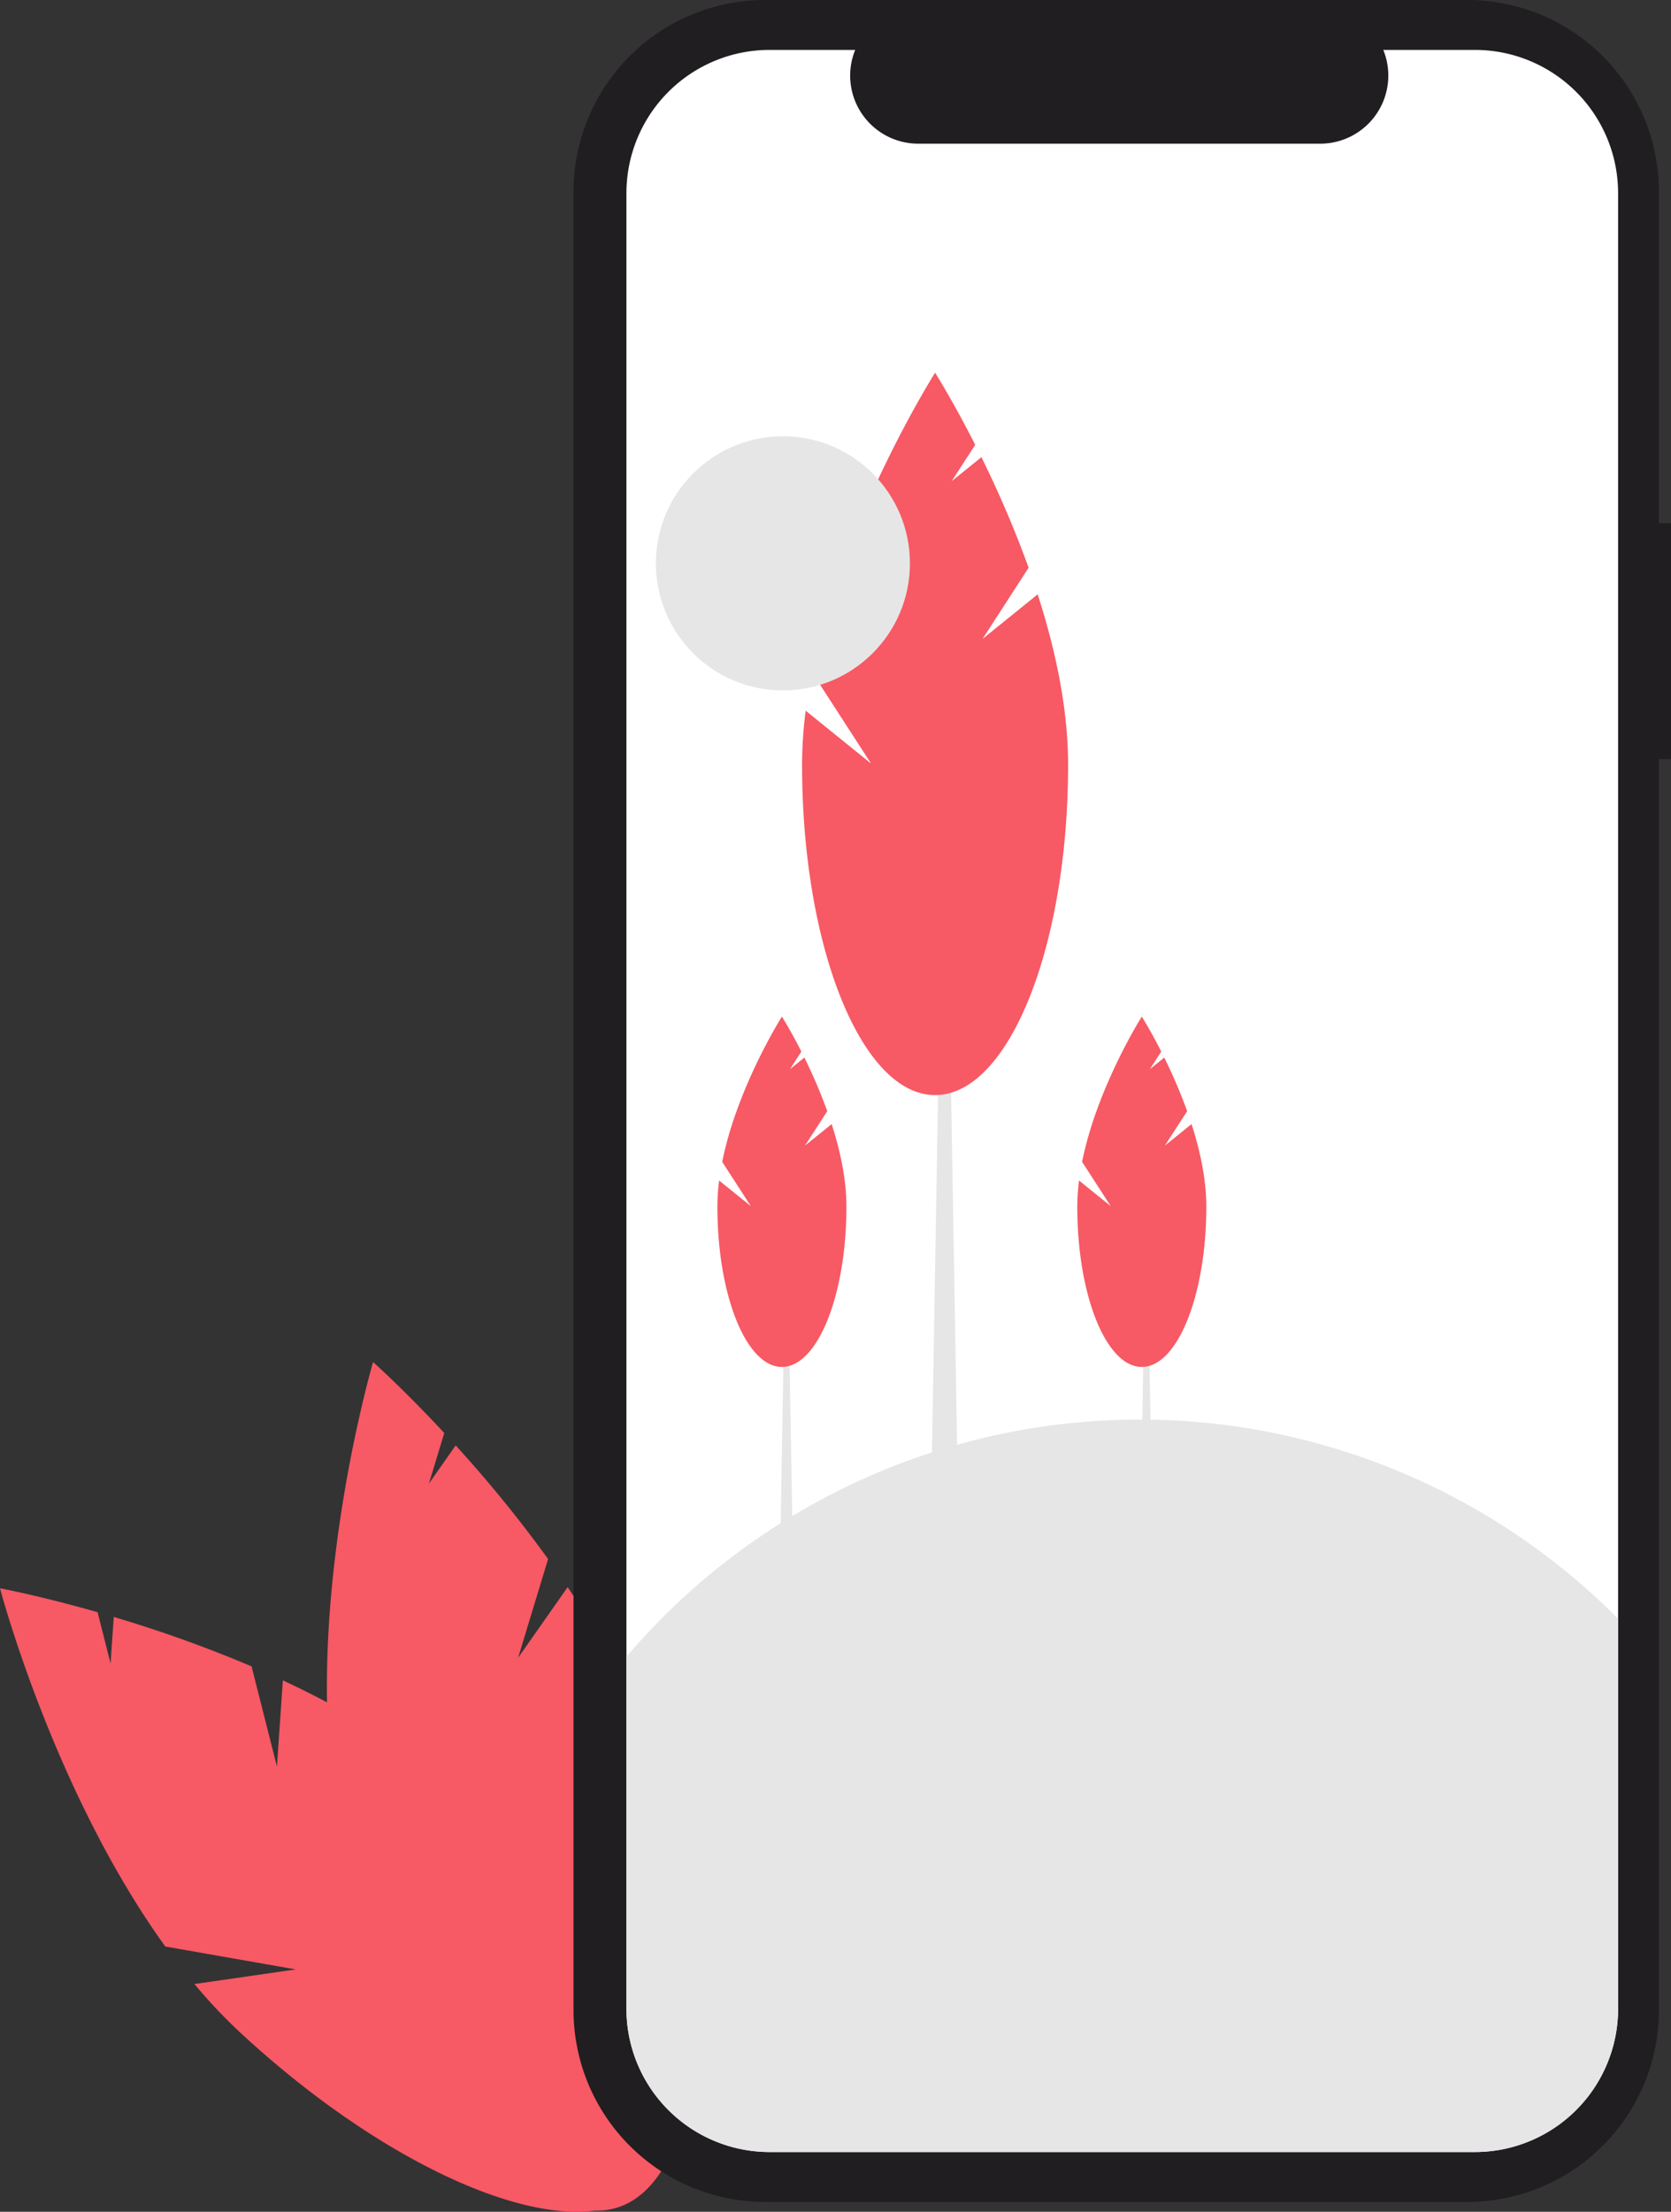 <svg xmlns="http://www.w3.org/2000/svg" width="552.529" height="731.034" viewBox="0 0 552.529 731.034">
  <rect x="0" y="0" width="552.529" height="731.034" fill="#333333" stroke="none"/>
  <g id="Mobile" transform="translate(-5.125 0)">
    <path id="Path_219" data-name="Path 219" d="M344.694,661.251l-8.387-33.073a429.48,429.48,0,0,0-45.565-16.344L289.684,627.2l-4.294-16.934c-19.2-5.482-32.265-7.9-32.265-7.9s17.649,67.1,54.661,118.393l43.124,7.573-33.5,4.832a173.753,173.753,0,0,0,14.987,15.88c53.84,49.97,113.807,72.894,133.938,51.2S459.138,720.471,405.3,670.5c-16.691-15.491-37.658-27.922-58.646-37.706Z" transform="translate(-248 -77.403)" fill="#f75965"/>
    <path id="Path_220" data-name="Path 220" d="M424.443,625.33l9.916-32.647A429.458,429.458,0,0,0,403.8,555.139l-8.851,12.611,5.077-16.716c-13.6-14.618-23.539-23.437-23.539-23.437s-19.575,66.561-14.405,129.6l33,28.773-31.177-13.181a173.751,173.751,0,0,0,4.621,21.341c20.26,70.607,59.745,121.228,88.19,113.065s35.081-72.017,14.821-142.624c-6.281-21.889-17.8-43.368-30.714-62.592Z" transform="translate(-248 -77.403)" fill="#f75965"/>
    <path id="Path_221" data-name="Path 221" d="M805.654,250.35h-4V140.8a63.4,63.4,0,0,0-63.4-63.4H506.166a63.4,63.4,0,0,0-63.4,63.4V741.779a63.4,63.4,0,0,0,63.4,63.4H738.253a63.4,63.4,0,0,0,63.4-63.4V328.326h4Z" transform="translate(-248 -77.403)" fill="#201e20"/>
    <path id="Path_222" data-name="Path 222" d="M788.16,141.247v600.09a47.351,47.351,0,0,1-47.349,47.35H507.61a47.351,47.351,0,0,1-47.35-47.349V141.247A47.351,47.351,0,0,1,507.609,93.9H535.9a22.507,22.507,0,0,0,20.83,30.99H689.69A22.507,22.507,0,0,0,710.52,93.9h30.29a47.351,47.351,0,0,1,47.35,47.349Z" transform="translate(-248 -77.403)" fill="#fff"/>
    <path id="Path_223" data-name="Path 223" d="M788.16,612.407v128.93a47.35,47.35,0,0,1-47.349,47.35H507.61a47.351,47.351,0,0,1-47.35-47.349V624.977a222.971,222.971,0,0,1,327.9-12.57Z" transform="translate(-248 -77.403)" fill="#e6e6e6"/>
    <path id="Path_224" data-name="Path 224" d="M322.174,511.167H312.75l3.141-184.1h3.142Z" fill="#e6e6e6"/>
    <path id="Path_225" data-name="Path 225" d="M578.028,288.559l15.214-23.512a352.489,352.489,0,0,0-15.608-36.537l-9.838,7.946,7.789-12.038c-7.423-14.613-13.265-23.82-13.265-23.82s-30.511,48.081-40.705,98.988l19.523,30.171L519.525,312.3a142.6,142.6,0,0,0-1.186,17.883c0,60.291,19.691,109.166,43.981,109.166S606.3,390.474,606.3,330.184c0-18.691-4.228-38.245-10.061-56.334Z" transform="translate(-248 -77.403)" fill="#f75965"/>
    <path id="Path_226" data-name="Path 226" d="M267.479,524.167h-4.571l1.524-89.288h1.523Z" fill="#e6e6e6"/>
    <path id="Path_227" data-name="Path 227" d="M519.288,456.068l7.378-11.4a170.942,170.942,0,0,0-7.57-17.72l-4.771,3.854,3.778-5.838c-3.6-7.087-6.433-11.552-6.433-11.552s-14.8,23.319-19.742,48.008l9.468,14.633-10.482-8.466a69.156,69.156,0,0,0-.575,8.673c0,29.24,9.55,52.945,21.33,52.945S533,505.5,533,476.255c0-9.065-2.051-18.549-4.88-27.322Z" transform="translate(-248 -77.403)" fill="#f75965"/>
    <path id="Path_228" data-name="Path 228" d="M386.479,524.167h-4.571l1.524-89.288h1.523Z" fill="#e6e6e6"/>
    <path id="Path_229" data-name="Path 229" d="M638.288,456.068l7.378-11.4a170.958,170.958,0,0,0-7.57-17.72l-4.771,3.854,3.778-5.838c-3.6-7.087-6.433-11.552-6.433-11.552s-14.8,23.319-19.742,48.008l9.468,14.633-10.482-8.466a69.155,69.155,0,0,0-.575,8.673c0,29.24,9.55,52.945,21.33,52.945S652,505.5,652,476.255c0-9.065-2.051-18.549-4.88-27.322Z" transform="translate(-248 -77.403)" fill="#f75965"/>
    <circle id="Ellipse_94" data-name="Ellipse 94" cx="42" cy="42" r="42" transform="translate(222 144.194)" fill="#e6e6e6"/>
  </g>
</svg>

